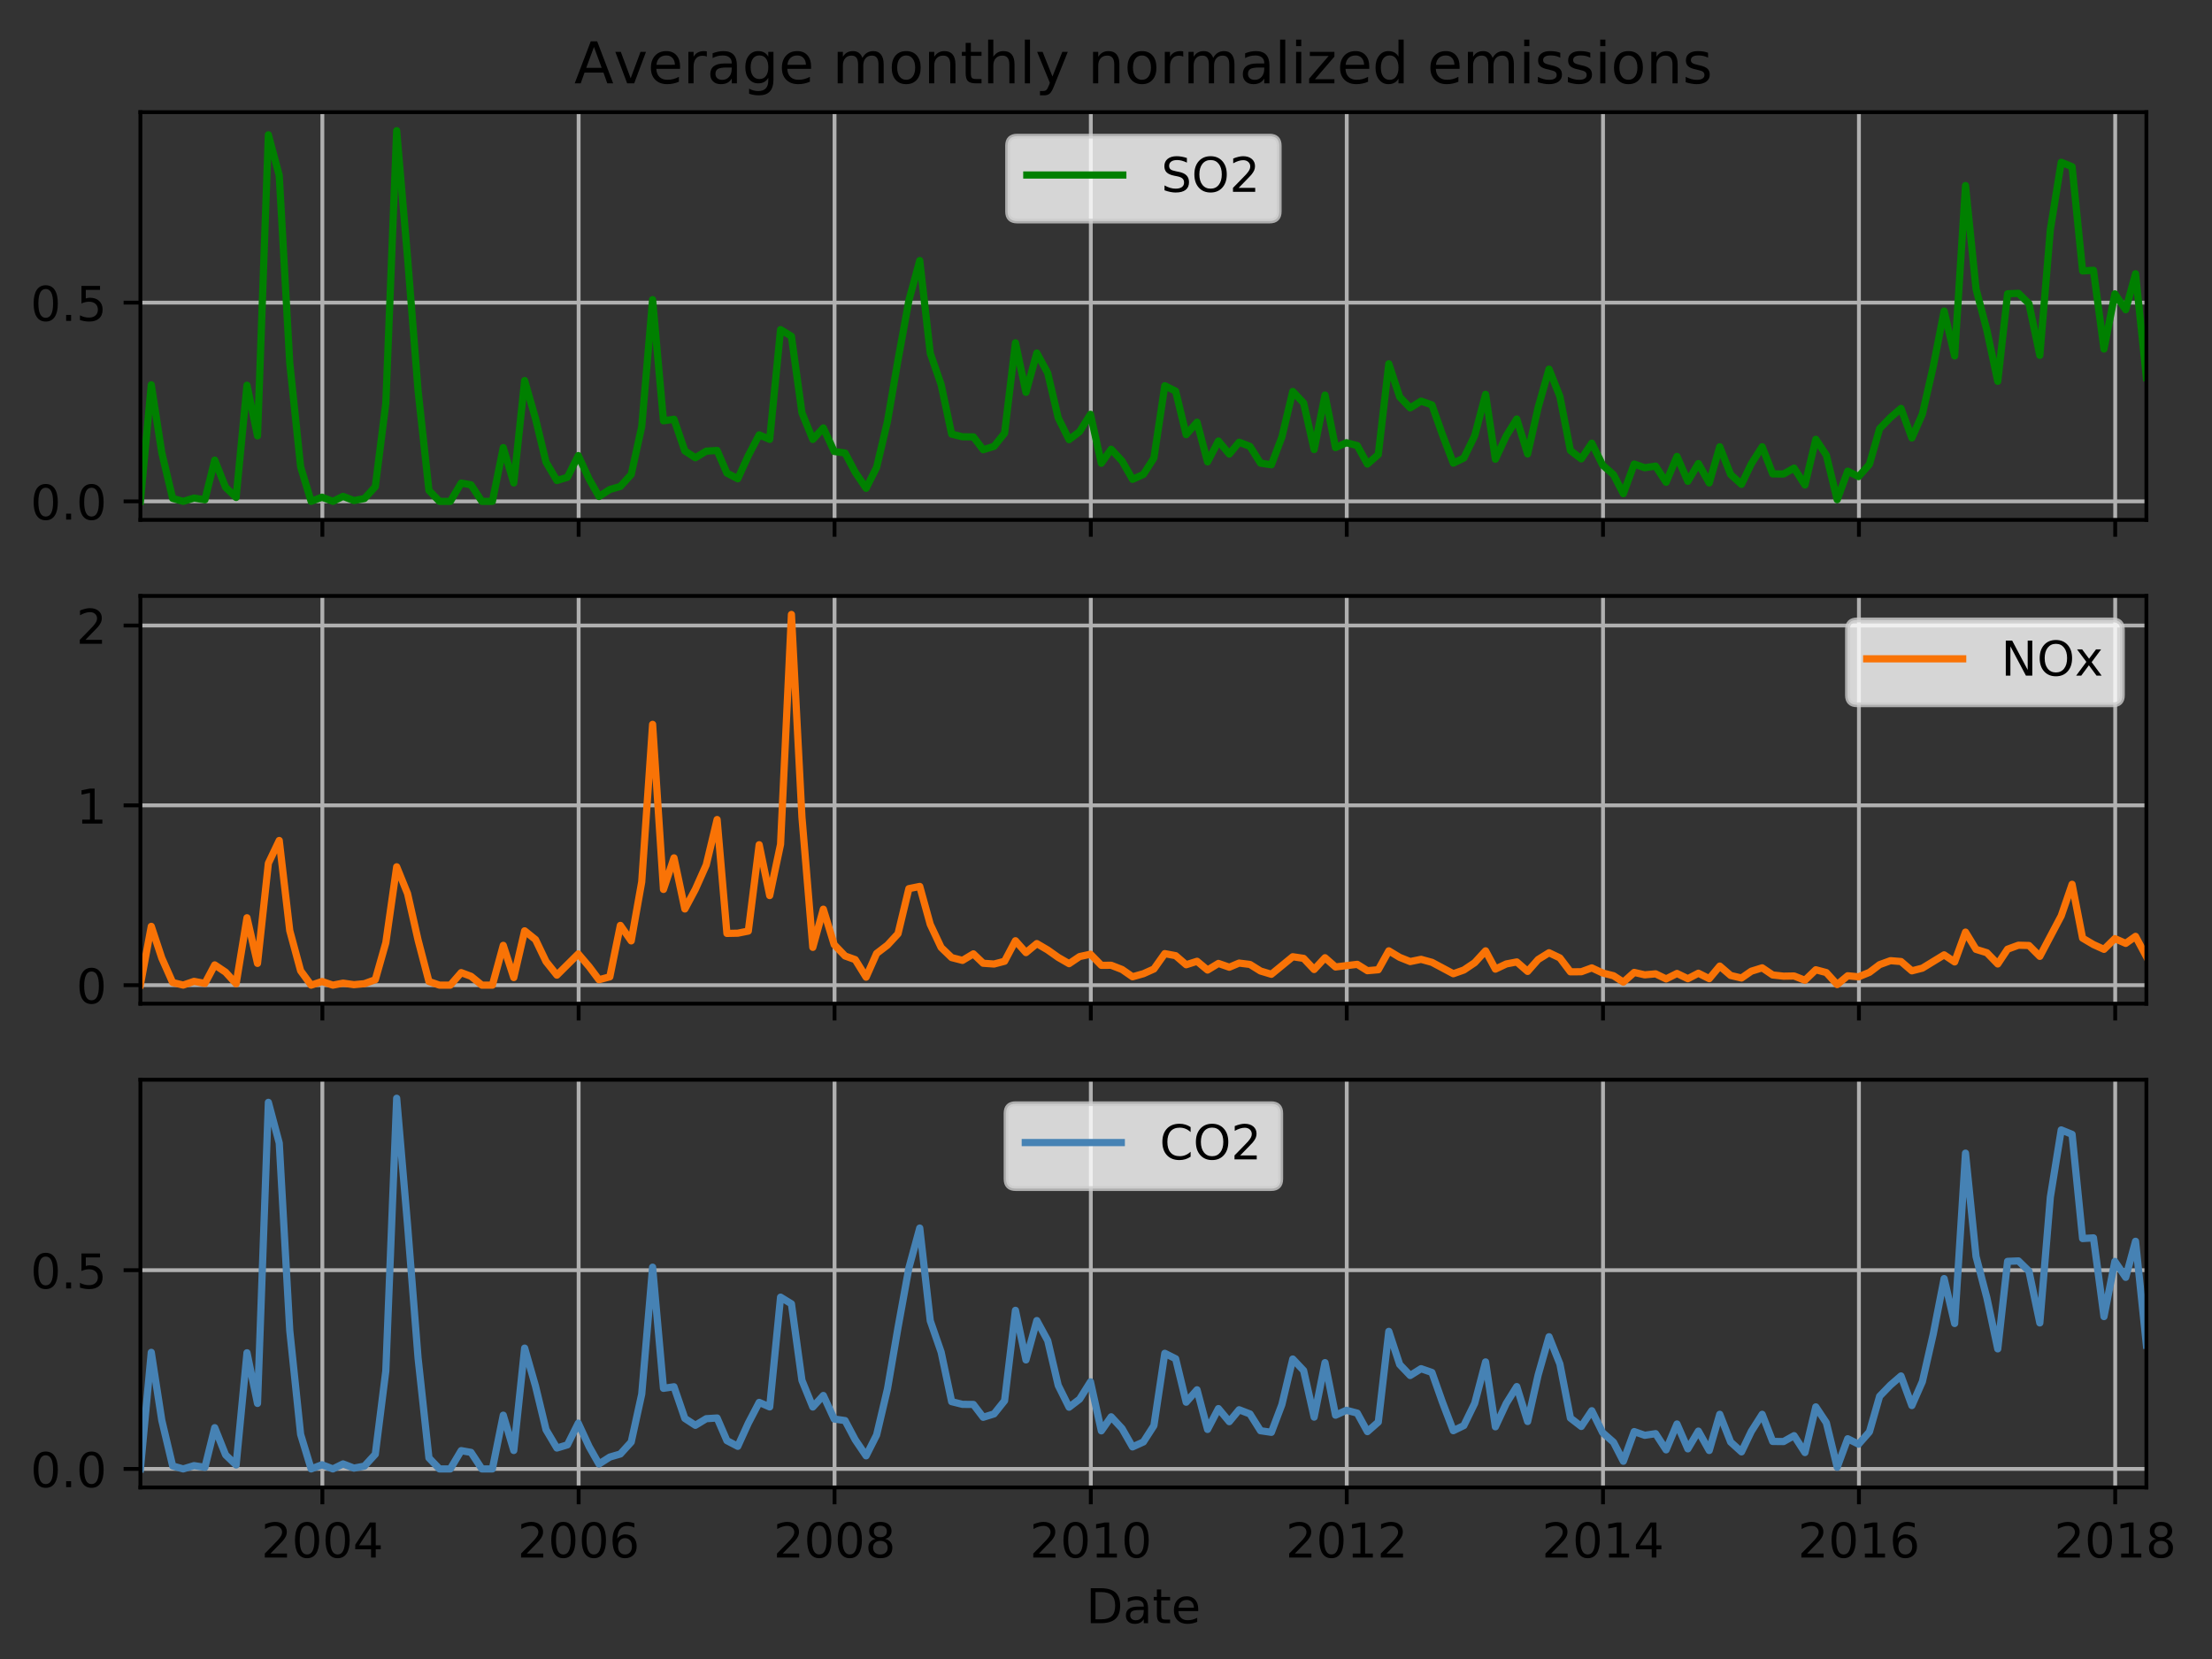<?xml version="1.0" encoding="utf-8" standalone="no"?>
<!DOCTYPE svg PUBLIC "-//W3C//DTD SVG 1.1//EN"
  "http://www.w3.org/Graphics/SVG/1.1/DTD/svg11.dtd">
<!-- Created with matplotlib (http://matplotlib.org/) -->
<svg height="345.6pt" version="1.1" viewBox="0 0 460.8 345.6" width="460.8pt" xmlns="http://www.w3.org/2000/svg" xmlns:xlink="http://www.w3.org/1999/xlink">
 <rect x="0" y="0" width="460.8" height="345.6" fill="#333333" stroke="none"/>
 <defs>
  <style type="text/css">
*{stroke-linecap:butt;stroke-linejoin:round;}
  </style>
 </defs>
 <g id="figure_1">
  <g id="patch_1">
   <path d="M 0 345.6 
L 460.8 345.6 
L 460.8 0 
L 0 0 
z
" style="fill:none;"/>
  </g>
  <g id="axes_1">
   <g id="patch_2">
    <path d="M 29.25 108.305 
L 447.135 108.305 
L 447.135 23.365 
L 29.25 23.365 
z
" style="fill:none;"/>
   </g>
   <g id="matplotlib.axis_1">
    <g id="xtick_1">
     <g id="line2d_1">
      <path clip-path="url(#p5b5da00fa1)" d="M 67.153 108.305 
L 67.153 23.365 
" style="fill:none;stroke:#b0b0b0;stroke-linecap:square;stroke-width:0.8;"/>
     </g>
     <g id="line2d_2">
      <defs>
       <path d="M 0 0 
L 0 3.5 
" id="m2554db8f8a" style="stroke:#000000;stroke-width:0.8;"/>
      </defs>
      <g>
       <use style="stroke:#000000;stroke-width:0.8;" x="67.153" xlink:href="#m2554db8f8a" y="108.305"/>
      </g>
     </g>
    </g>
    <g id="xtick_2">
     <g id="line2d_3">
      <path clip-path="url(#p5b5da00fa1)" d="M 120.539 108.305 
L 120.539 23.365 
" style="fill:none;stroke:#b0b0b0;stroke-linecap:square;stroke-width:0.8;"/>
     </g>
     <g id="line2d_4">
      <g>
       <use style="stroke:#000000;stroke-width:0.8;" x="120.539" xlink:href="#m2554db8f8a" y="108.305"/>
      </g>
     </g>
    </g>
    <g id="xtick_3">
     <g id="line2d_5">
      <path clip-path="url(#p5b5da00fa1)" d="M 173.852 108.305 
L 173.852 23.365 
" style="fill:none;stroke:#b0b0b0;stroke-linecap:square;stroke-width:0.8;"/>
     </g>
     <g id="line2d_6">
      <g>
       <use style="stroke:#000000;stroke-width:0.8;" x="173.852" xlink:href="#m2554db8f8a" y="108.305"/>
      </g>
     </g>
    </g>
    <g id="xtick_4">
     <g id="line2d_7">
      <path clip-path="url(#p5b5da00fa1)" d="M 227.238 108.305 
L 227.238 23.365 
" style="fill:none;stroke:#b0b0b0;stroke-linecap:square;stroke-width:0.8;"/>
     </g>
     <g id="line2d_8">
      <g>
       <use style="stroke:#000000;stroke-width:0.8;" x="227.238" xlink:href="#m2554db8f8a" y="108.305"/>
      </g>
     </g>
    </g>
    <g id="xtick_5">
     <g id="line2d_9">
      <path clip-path="url(#p5b5da00fa1)" d="M 280.551 108.305 
L 280.551 23.365 
" style="fill:none;stroke:#b0b0b0;stroke-linecap:square;stroke-width:0.8;"/>
     </g>
     <g id="line2d_10">
      <g>
       <use style="stroke:#000000;stroke-width:0.8;" x="280.551" xlink:href="#m2554db8f8a" y="108.305"/>
      </g>
     </g>
    </g>
    <g id="xtick_6">
     <g id="line2d_11">
      <path clip-path="url(#p5b5da00fa1)" d="M 333.936 108.305 
L 333.936 23.365 
" style="fill:none;stroke:#b0b0b0;stroke-linecap:square;stroke-width:0.8;"/>
     </g>
     <g id="line2d_12">
      <g>
       <use style="stroke:#000000;stroke-width:0.8;" x="333.936" xlink:href="#m2554db8f8a" y="108.305"/>
      </g>
     </g>
    </g>
    <g id="xtick_7">
     <g id="line2d_13">
      <path clip-path="url(#p5b5da00fa1)" d="M 387.249 108.305 
L 387.249 23.365 
" style="fill:none;stroke:#b0b0b0;stroke-linecap:square;stroke-width:0.8;"/>
     </g>
     <g id="line2d_14">
      <g>
       <use style="stroke:#000000;stroke-width:0.8;" x="387.249" xlink:href="#m2554db8f8a" y="108.305"/>
      </g>
     </g>
    </g>
    <g id="xtick_8">
     <g id="line2d_15">
      <path clip-path="url(#p5b5da00fa1)" d="M 440.635 108.305 
L 440.635 23.365 
" style="fill:none;stroke:#b0b0b0;stroke-linecap:square;stroke-width:0.8;"/>
     </g>
     <g id="line2d_16">
      <g>
       <use style="stroke:#000000;stroke-width:0.8;" x="440.635" xlink:href="#m2554db8f8a" y="108.305"/>
      </g>
     </g>
    </g>
   </g>
   <g id="matplotlib.axis_2">
    <g id="ytick_1">
     <g id="line2d_17">
      <path clip-path="url(#p5b5da00fa1)" d="M 29.25 104.444 
L 447.135 104.444 
" style="fill:none;stroke:#b0b0b0;stroke-linecap:square;stroke-width:0.8;"/>
     </g>
     <g id="line2d_18">
      <defs>
       <path d="M 0 0 
L -3.5 0 
" id="m2755ef7763" style="stroke:#000000;stroke-width:0.8;"/>
      </defs>
      <g>
       <use style="stroke:#000000;stroke-width:0.8;" x="29.25" xlink:href="#m2755ef7763" y="104.444"/>
      </g>
     </g>
     <g id="text_1">
      <!-- 0.0 -->
      <defs>
       <path d="M 31.781 66.406 
Q 24.172 66.406 20.328 58.906 
Q 16.5 51.422 16.5 36.375 
Q 16.5 21.391 20.328 13.891 
Q 24.172 6.391 31.781 6.391 
Q 39.453 6.391 43.281 13.891 
Q 47.125 21.391 47.125 36.375 
Q 47.125 51.422 43.281 58.906 
Q 39.453 66.406 31.781 66.406 
z
M 31.781 74.219 
Q 44.047 74.219 50.516 64.516 
Q 56.984 54.828 56.984 36.375 
Q 56.984 17.969 50.516 8.266 
Q 44.047 -1.422 31.781 -1.422 
Q 19.531 -1.422 13.062 8.266 
Q 6.594 17.969 6.594 36.375 
Q 6.594 54.828 13.062 64.516 
Q 19.531 74.219 31.781 74.219 
z
" id="DejaVuSans-30"/>
       <path d="M 10.688 12.406 
L 21 12.406 
L 21 0 
L 10.688 0 
z
" id="DejaVuSans-2e"/>
      </defs>
      <g transform="translate(6.347 108.243)scale(0.1 -0.1)">
       <use xlink:href="#DejaVuSans-30"/>
       <use x="63.623" xlink:href="#DejaVuSans-2e"/>
       <use x="95.41" xlink:href="#DejaVuSans-30"/>
      </g>
     </g>
    </g>
    <g id="ytick_2">
     <g id="line2d_19">
      <path clip-path="url(#p5b5da00fa1)" d="M 29.25 63.045 
L 447.135 63.045 
" style="fill:none;stroke:#b0b0b0;stroke-linecap:square;stroke-width:0.8;"/>
     </g>
     <g id="line2d_20">
      <g>
       <use style="stroke:#000000;stroke-width:0.8;" x="29.25" xlink:href="#m2755ef7763" y="63.045"/>
      </g>
     </g>
     <g id="text_2">
      <!-- 0.5 -->
      <defs>
       <path d="M 10.797 72.906 
L 49.516 72.906 
L 49.516 64.594 
L 19.828 64.594 
L 19.828 46.734 
Q 21.969 47.469 24.109 47.828 
Q 26.266 48.188 28.422 48.188 
Q 40.625 48.188 47.75 41.5 
Q 54.891 34.812 54.891 23.391 
Q 54.891 11.625 47.562 5.094 
Q 40.234 -1.422 26.906 -1.422 
Q 22.312 -1.422 17.547 -0.641 
Q 12.797 0.141 7.719 1.703 
L 7.719 11.625 
Q 12.109 9.234 16.797 8.062 
Q 21.484 6.891 26.703 6.891 
Q 35.156 6.891 40.078 11.328 
Q 45.016 15.766 45.016 23.391 
Q 45.016 31 40.078 35.438 
Q 35.156 39.891 26.703 39.891 
Q 22.75 39.891 18.812 39.016 
Q 14.891 38.141 10.797 36.281 
z
" id="DejaVuSans-35"/>
      </defs>
      <g transform="translate(6.347 66.845)scale(0.1 -0.1)">
       <use xlink:href="#DejaVuSans-30"/>
       <use x="63.623" xlink:href="#DejaVuSans-2e"/>
       <use x="95.41" xlink:href="#DejaVuSans-35"/>
      </g>
     </g>
    </g>
   </g>
   <g id="line2d_21">
    <path clip-path="url(#p5b5da00fa1)" d="M 29.25 104.435 
L 31.514 80.161 
L 33.705 94.324 
L 35.969 103.829 
L 38.16 104.443 
L 40.424 103.759 
L 42.688 104.11 
L 44.733 95.85 
L 46.997 101.521 
L 49.188 103.624 
L 51.452 80.25 
L 53.643 90.799 
L 55.907 28.082 
L 58.171 36.559 
L 60.362 75.62 
L 62.626 97.246 
L 64.816 104.444 
L 67.08 103.576 
L 69.344 104.444 
L 71.462 103.402 
L 73.726 104.278 
L 75.917 103.86 
L 78.181 101.389 
L 80.372 84.031 
L 82.636 27.226 
L 84.9 53.642 
L 87.091 81.344 
L 89.355 102.154 
L 91.546 104.444 
L 93.81 104.444 
L 96.074 100.636 
L 98.119 100.998 
L 100.383 104.444 
L 102.574 104.444 
L 104.838 93.246 
L 107.028 100.607 
L 109.292 79.278 
L 111.556 87.193 
L 113.747 96.271 
L 116.011 100.092 
L 118.202 99.434 
L 120.466 94.912 
L 122.73 99.809 
L 124.775 103.419 
L 127.039 101.972 
L 129.23 101.335 
L 131.494 98.841 
L 133.685 88.857 
L 135.949 62.422 
L 138.213 87.659 
L 140.404 87.335 
L 142.668 93.928 
L 144.859 95.358 
L 147.123 93.984 
L 149.387 93.84 
L 151.431 98.552 
L 153.695 99.737 
L 155.886 94.919 
L 158.15 90.588 
L 160.341 91.534 
L 162.605 68.661 
L 164.869 70.055 
L 167.06 85.991 
L 169.324 91.548 
L 171.515 89.144 
L 173.779 94.046 
L 176.043 94.371 
L 178.161 98.372 
L 180.425 101.718 
L 182.616 97.366 
L 184.88 87.769 
L 187.071 74.996 
L 189.335 62.593 
L 191.599 54.276 
L 193.79 73.587 
L 196.054 80.106 
L 198.244 90.428 
L 200.508 90.992 
L 202.772 91.008 
L 204.817 93.684 
L 207.081 92.984 
L 209.272 90.239 
L 211.536 71.41 
L 213.727 81.732 
L 215.991 73.537 
L 218.255 77.702 
L 220.446 87.045 
L 222.71 91.59 
L 224.901 89.911 
L 227.165 86.303 
L 229.429 96.509 
L 231.474 93.584 
L 233.738 96.023 
L 235.929 99.862 
L 238.192 98.824 
L 240.383 95.416 
L 242.647 80.354 
L 244.911 81.489 
L 247.102 90.547 
L 249.366 87.956 
L 251.557 96.22 
L 253.821 91.872 
L 256.085 94.601 
L 258.13 92.117 
L 260.394 92.992 
L 262.585 96.485 
L 264.849 96.82 
L 267.04 91.037 
L 269.304 81.548 
L 271.568 83.947 
L 273.759 93.65 
L 276.023 82.301 
L 278.214 93.247 
L 280.478 92.228 
L 282.742 92.818 
L 284.859 96.67 
L 287.123 94.68 
L 289.314 75.787 
L 291.578 82.683 
L 293.769 84.978 
L 296.033 83.561 
L 298.297 84.348 
L 300.488 90.55 
L 302.752 96.48 
L 304.943 95.416 
L 307.207 90.77 
L 309.471 82.155 
L 311.516 95.668 
L 313.78 90.801 
L 315.971 87.289 
L 318.235 94.567 
L 320.426 84.868 
L 322.69 76.897 
L 324.954 82.589 
L 327.144 93.848 
L 329.408 95.594 
L 331.599 92.318 
L 333.863 96.895 
L 336.127 98.884 
L 338.172 102.847 
L 340.436 96.668 
L 342.627 97.44 
L 344.891 97.099 
L 347.082 100.468 
L 349.346 95.079 
L 351.61 100.267 
L 353.801 96.566 
L 356.065 100.606 
L 358.256 93.064 
L 360.52 98.838 
L 362.784 100.896 
L 364.829 96.626 
L 367.093 93.07 
L 369.283 98.718 
L 371.547 98.741 
L 373.738 97.513 
L 376.002 101.031 
L 378.266 91.518 
L 380.457 94.811 
L 382.721 104.093 
L 384.912 98.154 
L 387.176 99.287 
L 389.44 96.718 
L 391.558 89.306 
L 393.822 86.973 
L 396.013 85.077 
L 398.277 91.242 
L 400.468 86.25 
L 402.732 76.345 
L 404.996 64.791 
L 407.187 74.145 
L 409.451 38.651 
L 411.642 60.166 
L 413.906 68.816 
L 416.17 79.435 
L 418.214 61.2 
L 420.478 61.104 
L 422.669 63.247 
L 424.933 74.026 
L 427.124 47.827 
L 429.388 33.809 
L 431.652 34.729 
L 433.843 56.442 
L 436.107 56.303 
L 438.298 72.712 
L 440.562 61.215 
L 442.826 64.523 
L 444.871 57.019 
L 447.135 78.653 
L 447.135 78.653 
" style="fill:none;stroke:#008000;stroke-linecap:square;stroke-width:1.5;"/>
   </g>
   <g id="patch_3">
    <path d="M 29.25 108.305 
L 29.25 23.365 
" style="fill:none;stroke:#000000;stroke-linecap:square;stroke-linejoin:miter;stroke-width:0.8;"/>
   </g>
   <g id="patch_4">
    <path d="M 447.135 108.305 
L 447.135 23.365 
" style="fill:none;stroke:#000000;stroke-linecap:square;stroke-linejoin:miter;stroke-width:0.8;"/>
   </g>
   <g id="patch_5">
    <path d="M 29.25 108.305 
L 447.135 108.305 
" style="fill:none;stroke:#000000;stroke-linecap:square;stroke-linejoin:miter;stroke-width:0.8;"/>
   </g>
   <g id="patch_6">
    <path d="M 29.25 23.365 
L 447.135 23.365 
" style="fill:none;stroke:#000000;stroke-linecap:square;stroke-linejoin:miter;stroke-width:0.8;"/>
   </g>
   <g id="text_3">
    <!-- Average monthly normalized emissions -->
    <defs>
     <path d="M 34.188 63.188 
L 20.797 26.906 
L 47.609 26.906 
z
M 28.609 72.906 
L 39.797 72.906 
L 67.578 0 
L 57.328 0 
L 50.688 18.703 
L 17.828 18.703 
L 11.188 0 
L 0.781 0 
z
" id="DejaVuSans-41"/>
     <path d="M 2.984 54.688 
L 12.5 54.688 
L 29.594 8.797 
L 46.688 54.688 
L 56.203 54.688 
L 35.688 0 
L 23.484 0 
z
" id="DejaVuSans-76"/>
     <path d="M 56.203 29.594 
L 56.203 25.203 
L 14.891 25.203 
Q 15.484 15.922 20.484 11.062 
Q 25.484 6.203 34.422 6.203 
Q 39.594 6.203 44.453 7.469 
Q 49.312 8.734 54.109 11.281 
L 54.109 2.781 
Q 49.266 0.734 44.188 -0.344 
Q 39.109 -1.422 33.891 -1.422 
Q 20.797 -1.422 13.156 6.188 
Q 5.516 13.812 5.516 26.812 
Q 5.516 40.234 12.766 48.109 
Q 20.016 56 32.328 56 
Q 43.359 56 49.781 48.891 
Q 56.203 41.797 56.203 29.594 
z
M 47.219 32.234 
Q 47.125 39.594 43.094 43.984 
Q 39.062 48.391 32.422 48.391 
Q 24.906 48.391 20.391 44.141 
Q 15.875 39.891 15.188 32.172 
z
" id="DejaVuSans-65"/>
     <path d="M 41.109 46.297 
Q 39.594 47.172 37.812 47.578 
Q 36.031 48 33.891 48 
Q 26.266 48 22.188 43.047 
Q 18.109 38.094 18.109 28.812 
L 18.109 0 
L 9.078 0 
L 9.078 54.688 
L 18.109 54.688 
L 18.109 46.188 
Q 20.953 51.172 25.484 53.578 
Q 30.031 56 36.531 56 
Q 37.453 56 38.578 55.875 
Q 39.703 55.766 41.062 55.516 
z
" id="DejaVuSans-72"/>
     <path d="M 34.281 27.484 
Q 23.391 27.484 19.188 25 
Q 14.984 22.516 14.984 16.5 
Q 14.984 11.719 18.141 8.906 
Q 21.297 6.109 26.703 6.109 
Q 34.188 6.109 38.703 11.406 
Q 43.219 16.703 43.219 25.484 
L 43.219 27.484 
z
M 52.203 31.203 
L 52.203 0 
L 43.219 0 
L 43.219 8.297 
Q 40.141 3.328 35.547 0.953 
Q 30.953 -1.422 24.312 -1.422 
Q 15.922 -1.422 10.953 3.297 
Q 6 8.016 6 15.922 
Q 6 25.141 12.172 29.828 
Q 18.359 34.516 30.609 34.516 
L 43.219 34.516 
L 43.219 35.406 
Q 43.219 41.609 39.141 45 
Q 35.062 48.391 27.688 48.391 
Q 23 48.391 18.547 47.266 
Q 14.109 46.141 10.016 43.891 
L 10.016 52.203 
Q 14.938 54.109 19.578 55.047 
Q 24.219 56 28.609 56 
Q 40.484 56 46.344 49.844 
Q 52.203 43.703 52.203 31.203 
z
" id="DejaVuSans-61"/>
     <path d="M 45.406 27.984 
Q 45.406 37.75 41.375 43.109 
Q 37.359 48.484 30.078 48.484 
Q 22.859 48.484 18.828 43.109 
Q 14.797 37.75 14.797 27.984 
Q 14.797 18.266 18.828 12.891 
Q 22.859 7.516 30.078 7.516 
Q 37.359 7.516 41.375 12.891 
Q 45.406 18.266 45.406 27.984 
z
M 54.391 6.781 
Q 54.391 -7.172 48.188 -13.984 
Q 42 -20.797 29.203 -20.797 
Q 24.469 -20.797 20.266 -20.094 
Q 16.062 -19.391 12.109 -17.922 
L 12.109 -9.188 
Q 16.062 -11.328 19.922 -12.344 
Q 23.781 -13.375 27.781 -13.375 
Q 36.625 -13.375 41.016 -8.766 
Q 45.406 -4.156 45.406 5.172 
L 45.406 9.625 
Q 42.625 4.781 38.281 2.391 
Q 33.938 0 27.875 0 
Q 17.828 0 11.672 7.656 
Q 5.516 15.328 5.516 27.984 
Q 5.516 40.672 11.672 48.328 
Q 17.828 56 27.875 56 
Q 33.938 56 38.281 53.609 
Q 42.625 51.219 45.406 46.391 
L 45.406 54.688 
L 54.391 54.688 
z
" id="DejaVuSans-67"/>
     <path id="DejaVuSans-20"/>
     <path d="M 52 44.188 
Q 55.375 50.25 60.062 53.125 
Q 64.75 56 71.094 56 
Q 79.641 56 84.281 50.016 
Q 88.922 44.047 88.922 33.016 
L 88.922 0 
L 79.891 0 
L 79.891 32.719 
Q 79.891 40.578 77.094 44.375 
Q 74.312 48.188 68.609 48.188 
Q 61.625 48.188 57.562 43.547 
Q 53.516 38.922 53.516 30.906 
L 53.516 0 
L 44.484 0 
L 44.484 32.719 
Q 44.484 40.625 41.703 44.406 
Q 38.922 48.188 33.109 48.188 
Q 26.219 48.188 22.156 43.531 
Q 18.109 38.875 18.109 30.906 
L 18.109 0 
L 9.078 0 
L 9.078 54.688 
L 18.109 54.688 
L 18.109 46.188 
Q 21.188 51.219 25.484 53.609 
Q 29.781 56 35.688 56 
Q 41.656 56 45.828 52.969 
Q 50 49.953 52 44.188 
z
" id="DejaVuSans-6d"/>
     <path d="M 30.609 48.391 
Q 23.391 48.391 19.188 42.75 
Q 14.984 37.109 14.984 27.297 
Q 14.984 17.484 19.156 11.844 
Q 23.344 6.203 30.609 6.203 
Q 37.797 6.203 41.984 11.859 
Q 46.188 17.531 46.188 27.297 
Q 46.188 37.016 41.984 42.703 
Q 37.797 48.391 30.609 48.391 
z
M 30.609 56 
Q 42.328 56 49.016 48.375 
Q 55.719 40.766 55.719 27.297 
Q 55.719 13.875 49.016 6.219 
Q 42.328 -1.422 30.609 -1.422 
Q 18.844 -1.422 12.172 6.219 
Q 5.516 13.875 5.516 27.297 
Q 5.516 40.766 12.172 48.375 
Q 18.844 56 30.609 56 
z
" id="DejaVuSans-6f"/>
     <path d="M 54.891 33.016 
L 54.891 0 
L 45.906 0 
L 45.906 32.719 
Q 45.906 40.484 42.875 44.328 
Q 39.844 48.188 33.797 48.188 
Q 26.516 48.188 22.312 43.547 
Q 18.109 38.922 18.109 30.906 
L 18.109 0 
L 9.078 0 
L 9.078 54.688 
L 18.109 54.688 
L 18.109 46.188 
Q 21.344 51.125 25.703 53.562 
Q 30.078 56 35.797 56 
Q 45.219 56 50.047 50.172 
Q 54.891 44.344 54.891 33.016 
z
" id="DejaVuSans-6e"/>
     <path d="M 18.312 70.219 
L 18.312 54.688 
L 36.812 54.688 
L 36.812 47.703 
L 18.312 47.703 
L 18.312 18.016 
Q 18.312 11.328 20.141 9.422 
Q 21.969 7.516 27.594 7.516 
L 36.812 7.516 
L 36.812 0 
L 27.594 0 
Q 17.188 0 13.234 3.875 
Q 9.281 7.766 9.281 18.016 
L 9.281 47.703 
L 2.688 47.703 
L 2.688 54.688 
L 9.281 54.688 
L 9.281 70.219 
z
" id="DejaVuSans-74"/>
     <path d="M 54.891 33.016 
L 54.891 0 
L 45.906 0 
L 45.906 32.719 
Q 45.906 40.484 42.875 44.328 
Q 39.844 48.188 33.797 48.188 
Q 26.516 48.188 22.312 43.547 
Q 18.109 38.922 18.109 30.906 
L 18.109 0 
L 9.078 0 
L 9.078 75.984 
L 18.109 75.984 
L 18.109 46.188 
Q 21.344 51.125 25.703 53.562 
Q 30.078 56 35.797 56 
Q 45.219 56 50.047 50.172 
Q 54.891 44.344 54.891 33.016 
z
" id="DejaVuSans-68"/>
     <path d="M 9.422 75.984 
L 18.406 75.984 
L 18.406 0 
L 9.422 0 
z
" id="DejaVuSans-6c"/>
     <path d="M 32.172 -5.078 
Q 28.375 -14.844 24.75 -17.812 
Q 21.141 -20.797 15.094 -20.797 
L 7.906 -20.797 
L 7.906 -13.281 
L 13.188 -13.281 
Q 16.891 -13.281 18.938 -11.516 
Q 21 -9.766 23.484 -3.219 
L 25.094 0.875 
L 2.984 54.688 
L 12.5 54.688 
L 29.594 11.922 
L 46.688 54.688 
L 56.203 54.688 
z
" id="DejaVuSans-79"/>
     <path d="M 9.422 54.688 
L 18.406 54.688 
L 18.406 0 
L 9.422 0 
z
M 9.422 75.984 
L 18.406 75.984 
L 18.406 64.594 
L 9.422 64.594 
z
" id="DejaVuSans-69"/>
     <path d="M 5.516 54.688 
L 48.188 54.688 
L 48.188 46.484 
L 14.406 7.172 
L 48.188 7.172 
L 48.188 0 
L 4.297 0 
L 4.297 8.203 
L 38.094 47.516 
L 5.516 47.516 
z
" id="DejaVuSans-7a"/>
     <path d="M 45.406 46.391 
L 45.406 75.984 
L 54.391 75.984 
L 54.391 0 
L 45.406 0 
L 45.406 8.203 
Q 42.578 3.328 38.25 0.953 
Q 33.938 -1.422 27.875 -1.422 
Q 17.969 -1.422 11.734 6.484 
Q 5.516 14.406 5.516 27.297 
Q 5.516 40.188 11.734 48.094 
Q 17.969 56 27.875 56 
Q 33.938 56 38.25 53.625 
Q 42.578 51.266 45.406 46.391 
z
M 14.797 27.297 
Q 14.797 17.391 18.875 11.75 
Q 22.953 6.109 30.078 6.109 
Q 37.203 6.109 41.297 11.75 
Q 45.406 17.391 45.406 27.297 
Q 45.406 37.203 41.297 42.844 
Q 37.203 48.484 30.078 48.484 
Q 22.953 48.484 18.875 42.844 
Q 14.797 37.203 14.797 27.297 
z
" id="DejaVuSans-64"/>
     <path d="M 44.281 53.078 
L 44.281 44.578 
Q 40.484 46.531 36.375 47.5 
Q 32.281 48.484 27.875 48.484 
Q 21.188 48.484 17.844 46.438 
Q 14.5 44.391 14.5 40.281 
Q 14.5 37.156 16.891 35.375 
Q 19.281 33.594 26.516 31.984 
L 29.594 31.297 
Q 39.156 29.25 43.188 25.516 
Q 47.219 21.781 47.219 15.094 
Q 47.219 7.469 41.188 3.016 
Q 35.156 -1.422 24.609 -1.422 
Q 20.219 -1.422 15.453 -0.562 
Q 10.688 0.297 5.422 2 
L 5.422 11.281 
Q 10.406 8.688 15.234 7.391 
Q 20.062 6.109 24.812 6.109 
Q 31.156 6.109 34.562 8.281 
Q 37.984 10.453 37.984 14.406 
Q 37.984 18.062 35.516 20.016 
Q 33.062 21.969 24.703 23.781 
L 21.578 24.516 
Q 13.234 26.266 9.516 29.906 
Q 5.812 33.547 5.812 39.891 
Q 5.812 47.609 11.281 51.797 
Q 16.75 56 26.812 56 
Q 31.781 56 36.172 55.266 
Q 40.578 54.547 44.281 53.078 
z
" id="DejaVuSans-73"/>
    </defs>
    <g transform="translate(119.629 17.365)scale(0.12 -0.12)">
     <use xlink:href="#DejaVuSans-41"/>
     <use x="68.33" xlink:href="#DejaVuSans-76"/>
     <use x="127.51" xlink:href="#DejaVuSans-65"/>
     <use x="189.033" xlink:href="#DejaVuSans-72"/>
     <use x="230.146" xlink:href="#DejaVuSans-61"/>
     <use x="291.426" xlink:href="#DejaVuSans-67"/>
     <use x="354.902" xlink:href="#DejaVuSans-65"/>
     <use x="416.426" xlink:href="#DejaVuSans-20"/>
     <use x="448.213" xlink:href="#DejaVuSans-6d"/>
     <use x="545.625" xlink:href="#DejaVuSans-6f"/>
     <use x="606.807" xlink:href="#DejaVuSans-6e"/>
     <use x="670.186" xlink:href="#DejaVuSans-74"/>
     <use x="709.395" xlink:href="#DejaVuSans-68"/>
     <use x="772.773" xlink:href="#DejaVuSans-6c"/>
     <use x="800.557" xlink:href="#DejaVuSans-79"/>
     <use x="859.736" xlink:href="#DejaVuSans-20"/>
     <use x="891.523" xlink:href="#DejaVuSans-6e"/>
     <use x="954.902" xlink:href="#DejaVuSans-6f"/>
     <use x="1016.084" xlink:href="#DejaVuSans-72"/>
     <use x="1057.182" xlink:href="#DejaVuSans-6d"/>
     <use x="1154.594" xlink:href="#DejaVuSans-61"/>
     <use x="1215.873" xlink:href="#DejaVuSans-6c"/>
     <use x="1243.656" xlink:href="#DejaVuSans-69"/>
     <use x="1271.439" xlink:href="#DejaVuSans-7a"/>
     <use x="1323.93" xlink:href="#DejaVuSans-65"/>
     <use x="1385.453" xlink:href="#DejaVuSans-64"/>
     <use x="1448.93" xlink:href="#DejaVuSans-20"/>
     <use x="1480.717" xlink:href="#DejaVuSans-65"/>
     <use x="1542.24" xlink:href="#DejaVuSans-6d"/>
     <use x="1639.652" xlink:href="#DejaVuSans-69"/>
     <use x="1667.436" xlink:href="#DejaVuSans-73"/>
     <use x="1719.535" xlink:href="#DejaVuSans-73"/>
     <use x="1771.635" xlink:href="#DejaVuSans-69"/>
     <use x="1799.418" xlink:href="#DejaVuSans-6f"/>
     <use x="1860.6" xlink:href="#DejaVuSans-6e"/>
     <use x="1923.979" xlink:href="#DejaVuSans-73"/>
    </g>
   </g>
   <g id="legend_1">
    <g id="patch_7">
     <path d="M 211.901 46.043 
L 264.484 46.043 
Q 266.484 46.043 266.484 44.043 
L 266.484 30.365 
Q 266.484 28.365 264.484 28.365 
L 211.901 28.365 
Q 209.901 28.365 209.901 30.365 
L 209.901 44.043 
Q 209.901 46.043 211.901 46.043 
z
" style="fill:#ffffff;opacity:0.8;stroke:#cccccc;stroke-linejoin:miter;"/>
    </g>
    <g id="line2d_22">
     <path d="M 213.901 36.463 
L 233.901 36.463 
" style="fill:none;stroke:#008000;stroke-linecap:square;stroke-width:1.5;"/>
    </g>
    <g id="line2d_23"/>
    <g id="text_4">
     <!-- SO2 -->
     <defs>
      <path d="M 53.516 70.516 
L 53.516 60.891 
Q 47.906 63.578 42.922 64.891 
Q 37.938 66.219 33.297 66.219 
Q 25.25 66.219 20.875 63.094 
Q 16.5 59.969 16.5 54.203 
Q 16.5 49.359 19.406 46.891 
Q 22.312 44.438 30.422 42.922 
L 36.375 41.703 
Q 47.406 39.594 52.656 34.297 
Q 57.906 29 57.906 20.125 
Q 57.906 9.516 50.797 4.047 
Q 43.703 -1.422 29.984 -1.422 
Q 24.812 -1.422 18.969 -0.25 
Q 13.141 0.922 6.891 3.219 
L 6.891 13.375 
Q 12.891 10.016 18.656 8.297 
Q 24.422 6.594 29.984 6.594 
Q 38.422 6.594 43.016 9.906 
Q 47.609 13.234 47.609 19.391 
Q 47.609 24.75 44.312 27.781 
Q 41.016 30.812 33.5 32.328 
L 27.484 33.5 
Q 16.453 35.688 11.516 40.375 
Q 6.594 45.062 6.594 53.422 
Q 6.594 63.094 13.406 68.656 
Q 20.219 74.219 32.172 74.219 
Q 37.312 74.219 42.625 73.281 
Q 47.953 72.359 53.516 70.516 
z
" id="DejaVuSans-53"/>
      <path d="M 39.406 66.219 
Q 28.656 66.219 22.328 58.203 
Q 16.016 50.203 16.016 36.375 
Q 16.016 22.609 22.328 14.594 
Q 28.656 6.594 39.406 6.594 
Q 50.141 6.594 56.422 14.594 
Q 62.703 22.609 62.703 36.375 
Q 62.703 50.203 56.422 58.203 
Q 50.141 66.219 39.406 66.219 
z
M 39.406 74.219 
Q 54.734 74.219 63.906 63.938 
Q 73.094 53.656 73.094 36.375 
Q 73.094 19.141 63.906 8.859 
Q 54.734 -1.422 39.406 -1.422 
Q 24.031 -1.422 14.812 8.828 
Q 5.609 19.094 5.609 36.375 
Q 5.609 53.656 14.812 63.938 
Q 24.031 74.219 39.406 74.219 
z
" id="DejaVuSans-4f"/>
      <path d="M 19.188 8.297 
L 53.609 8.297 
L 53.609 0 
L 7.328 0 
L 7.328 8.297 
Q 12.938 14.109 22.625 23.891 
Q 32.328 33.688 34.812 36.531 
Q 39.547 41.844 41.422 45.531 
Q 43.312 49.219 43.312 52.781 
Q 43.312 58.594 39.234 62.25 
Q 35.156 65.922 28.609 65.922 
Q 23.969 65.922 18.812 64.312 
Q 13.672 62.703 7.812 59.422 
L 7.812 69.391 
Q 13.766 71.781 18.938 73 
Q 24.125 74.219 28.422 74.219 
Q 39.75 74.219 46.484 68.547 
Q 53.219 62.891 53.219 53.422 
Q 53.219 48.922 51.531 44.891 
Q 49.859 40.875 45.406 35.406 
Q 44.188 33.984 37.641 27.219 
Q 31.109 20.453 19.188 8.297 
z
" id="DejaVuSans-32"/>
     </defs>
     <g transform="translate(241.901 39.963)scale(0.1 -0.1)">
      <use xlink:href="#DejaVuSans-53"/>
      <use x="63.477" xlink:href="#DejaVuSans-4f"/>
      <use x="142.188" xlink:href="#DejaVuSans-32"/>
     </g>
    </g>
   </g>
  </g>
  <g id="axes_2">
   <g id="patch_8">
    <path d="M 29.25 209.084 
L 447.135 209.084 
L 447.135 124.145 
L 29.25 124.145 
z
" style="fill:none;"/>
   </g>
   <g id="matplotlib.axis_3">
    <g id="xtick_9">
     <g id="line2d_24">
      <path clip-path="url(#pfe185f6d32)" d="M 67.153 209.084 
L 67.153 124.145 
" style="fill:none;stroke:#b0b0b0;stroke-linecap:square;stroke-width:0.8;"/>
     </g>
     <g id="line2d_25">
      <g>
       <use style="stroke:#000000;stroke-width:0.8;" x="67.153" xlink:href="#m2554db8f8a" y="209.084"/>
      </g>
     </g>
    </g>
    <g id="xtick_10">
     <g id="line2d_26">
      <path clip-path="url(#pfe185f6d32)" d="M 120.539 209.084 
L 120.539 124.145 
" style="fill:none;stroke:#b0b0b0;stroke-linecap:square;stroke-width:0.8;"/>
     </g>
     <g id="line2d_27">
      <g>
       <use style="stroke:#000000;stroke-width:0.8;" x="120.539" xlink:href="#m2554db8f8a" y="209.084"/>
      </g>
     </g>
    </g>
    <g id="xtick_11">
     <g id="line2d_28">
      <path clip-path="url(#pfe185f6d32)" d="M 173.852 209.084 
L 173.852 124.145 
" style="fill:none;stroke:#b0b0b0;stroke-linecap:square;stroke-width:0.8;"/>
     </g>
     <g id="line2d_29">
      <g>
       <use style="stroke:#000000;stroke-width:0.8;" x="173.852" xlink:href="#m2554db8f8a" y="209.084"/>
      </g>
     </g>
    </g>
    <g id="xtick_12">
     <g id="line2d_30">
      <path clip-path="url(#pfe185f6d32)" d="M 227.238 209.084 
L 227.238 124.145 
" style="fill:none;stroke:#b0b0b0;stroke-linecap:square;stroke-width:0.8;"/>
     </g>
     <g id="line2d_31">
      <g>
       <use style="stroke:#000000;stroke-width:0.8;" x="227.238" xlink:href="#m2554db8f8a" y="209.084"/>
      </g>
     </g>
    </g>
    <g id="xtick_13">
     <g id="line2d_32">
      <path clip-path="url(#pfe185f6d32)" d="M 280.551 209.084 
L 280.551 124.145 
" style="fill:none;stroke:#b0b0b0;stroke-linecap:square;stroke-width:0.8;"/>
     </g>
     <g id="line2d_33">
      <g>
       <use style="stroke:#000000;stroke-width:0.8;" x="280.551" xlink:href="#m2554db8f8a" y="209.084"/>
      </g>
     </g>
    </g>
    <g id="xtick_14">
     <g id="line2d_34">
      <path clip-path="url(#pfe185f6d32)" d="M 333.936 209.084 
L 333.936 124.145 
" style="fill:none;stroke:#b0b0b0;stroke-linecap:square;stroke-width:0.8;"/>
     </g>
     <g id="line2d_35">
      <g>
       <use style="stroke:#000000;stroke-width:0.8;" x="333.936" xlink:href="#m2554db8f8a" y="209.084"/>
      </g>
     </g>
    </g>
    <g id="xtick_15">
     <g id="line2d_36">
      <path clip-path="url(#pfe185f6d32)" d="M 387.249 209.084 
L 387.249 124.145 
" style="fill:none;stroke:#b0b0b0;stroke-linecap:square;stroke-width:0.8;"/>
     </g>
     <g id="line2d_37">
      <g>
       <use style="stroke:#000000;stroke-width:0.8;" x="387.249" xlink:href="#m2554db8f8a" y="209.084"/>
      </g>
     </g>
    </g>
    <g id="xtick_16">
     <g id="line2d_38">
      <path clip-path="url(#pfe185f6d32)" d="M 440.635 209.084 
L 440.635 124.145 
" style="fill:none;stroke:#b0b0b0;stroke-linecap:square;stroke-width:0.8;"/>
     </g>
     <g id="line2d_39">
      <g>
       <use style="stroke:#000000;stroke-width:0.8;" x="440.635" xlink:href="#m2554db8f8a" y="209.084"/>
      </g>
     </g>
    </g>
   </g>
   <g id="matplotlib.axis_4">
    <g id="ytick_3">
     <g id="line2d_40">
      <path clip-path="url(#pfe185f6d32)" d="M 29.25 205.223 
L 447.135 205.223 
" style="fill:none;stroke:#b0b0b0;stroke-linecap:square;stroke-width:0.8;"/>
     </g>
     <g id="line2d_41">
      <g>
       <use style="stroke:#000000;stroke-width:0.8;" x="29.25" xlink:href="#m2755ef7763" y="205.223"/>
      </g>
     </g>
     <g id="text_5">
      <!-- 0 -->
      <g transform="translate(15.888 209.022)scale(0.1 -0.1)">
       <use xlink:href="#DejaVuSans-30"/>
      </g>
     </g>
    </g>
    <g id="ytick_4">
     <g id="line2d_42">
      <path clip-path="url(#pfe185f6d32)" d="M 29.25 167.768 
L 447.135 167.768 
" style="fill:none;stroke:#b0b0b0;stroke-linecap:square;stroke-width:0.8;"/>
     </g>
     <g id="line2d_43">
      <g>
       <use style="stroke:#000000;stroke-width:0.8;" x="29.25" xlink:href="#m2755ef7763" y="167.768"/>
      </g>
     </g>
     <g id="text_6">
      <!-- 1 -->
      <defs>
       <path d="M 12.406 8.297 
L 28.516 8.297 
L 28.516 63.922 
L 10.984 60.406 
L 10.984 69.391 
L 28.422 72.906 
L 38.281 72.906 
L 38.281 8.297 
L 54.391 8.297 
L 54.391 0 
L 12.406 0 
z
" id="DejaVuSans-31"/>
      </defs>
      <g transform="translate(15.888 171.567)scale(0.1 -0.1)">
       <use xlink:href="#DejaVuSans-31"/>
      </g>
     </g>
    </g>
    <g id="ytick_5">
     <g id="line2d_44">
      <path clip-path="url(#pfe185f6d32)" d="M 29.25 130.313 
L 447.135 130.313 
" style="fill:none;stroke:#b0b0b0;stroke-linecap:square;stroke-width:0.8;"/>
     </g>
     <g id="line2d_45">
      <g>
       <use style="stroke:#000000;stroke-width:0.8;" x="29.25" xlink:href="#m2755ef7763" y="130.313"/>
      </g>
     </g>
     <g id="text_7">
      <!-- 2 -->
      <g transform="translate(15.888 134.112)scale(0.1 -0.1)">
       <use xlink:href="#DejaVuSans-32"/>
      </g>
     </g>
    </g>
   </g>
   <g id="line2d_46">
    <path clip-path="url(#pfe185f6d32)" d="M 29.25 205.128 
L 31.514 192.976 
L 33.705 199.581 
L 35.969 204.676 
L 38.16 205.21 
L 40.424 204.435 
L 42.688 204.865 
L 44.733 201.008 
L 46.997 202.522 
L 49.188 204.934 
L 51.452 191.186 
L 53.643 200.689 
L 55.907 179.835 
L 58.171 175.089 
L 60.362 193.868 
L 62.626 202.23 
L 64.816 205.223 
L 67.08 204.467 
L 69.344 205.223 
L 71.462 204.806 
L 73.726 205.124 
L 75.917 204.918 
L 78.181 204.093 
L 80.372 196.392 
L 82.636 180.572 
L 84.9 186.146 
L 87.091 195.828 
L 89.355 204.459 
L 91.546 205.223 
L 93.81 205.223 
L 96.074 202.617 
L 98.119 203.379 
L 100.383 205.223 
L 102.574 205.223 
L 104.838 196.934 
L 107.028 203.651 
L 109.292 193.909 
L 111.556 195.735 
L 113.747 200.299 
L 116.011 203.139 
L 120.466 198.716 
L 122.73 201.369 
L 124.775 204.098 
L 127.039 203.49 
L 129.23 192.777 
L 131.494 196.004 
L 133.685 183.694 
L 135.949 150.899 
L 138.213 185.285 
L 140.404 178.708 
L 142.668 189.355 
L 144.859 185.252 
L 147.123 180.171 
L 149.387 170.725 
L 151.431 194.448 
L 153.695 194.4 
L 155.886 193.959 
L 158.15 175.972 
L 160.341 186.563 
L 162.605 175.889 
L 164.869 128.005 
L 167.06 170.22 
L 169.324 197.354 
L 171.515 189.4 
L 173.779 196.788 
L 176.043 199.148 
L 178.161 199.91 
L 180.425 203.561 
L 182.616 198.62 
L 184.88 196.886 
L 187.071 194.51 
L 189.335 185.12 
L 191.599 184.659 
L 193.79 192.566 
L 196.054 197.374 
L 198.244 199.483 
L 200.508 200.067 
L 202.772 198.707 
L 204.817 200.665 
L 207.081 200.824 
L 209.272 200.248 
L 211.536 195.973 
L 213.727 198.445 
L 215.991 196.565 
L 218.255 197.895 
L 220.446 199.445 
L 222.71 200.748 
L 224.901 199.272 
L 227.165 198.778 
L 229.429 201.094 
L 231.474 201.083 
L 233.738 201.962 
L 235.929 203.482 
L 238.192 202.843 
L 240.383 201.857 
L 242.647 198.656 
L 244.911 199.084 
L 247.102 200.974 
L 249.366 200.252 
L 251.557 202.076 
L 253.821 200.7 
L 256.085 201.49 
L 258.13 200.627 
L 260.394 200.912 
L 262.585 202.278 
L 264.849 202.96 
L 269.304 199.306 
L 271.568 199.645 
L 273.759 201.965 
L 276.023 199.514 
L 278.214 201.436 
L 282.742 200.888 
L 284.859 202.213 
L 287.123 202.015 
L 289.314 198.078 
L 291.578 199.436 
L 293.769 200.311 
L 296.033 199.848 
L 298.297 200.47 
L 302.752 202.846 
L 304.943 202.071 
L 307.207 200.549 
L 309.471 198.077 
L 311.516 201.885 
L 313.78 200.81 
L 315.971 200.39 
L 318.235 202.363 
L 320.426 199.878 
L 322.69 198.473 
L 324.954 199.555 
L 327.144 202.447 
L 329.408 202.434 
L 331.599 201.629 
L 333.863 202.69 
L 336.127 203.263 
L 338.172 204.597 
L 340.436 202.573 
L 342.627 203.075 
L 344.891 202.869 
L 347.082 203.929 
L 349.346 202.79 
L 351.61 203.883 
L 353.801 202.74 
L 356.065 203.876 
L 358.256 201.253 
L 360.52 203.206 
L 362.784 203.739 
L 364.829 202.321 
L 367.093 201.617 
L 369.283 203.103 
L 371.547 203.353 
L 373.738 203.315 
L 376.002 204.209 
L 378.266 202.021 
L 380.457 202.603 
L 382.721 205.105 
L 384.912 203.271 
L 387.176 203.486 
L 389.44 202.558 
L 391.558 200.953 
L 393.822 200.125 
L 396.013 200.305 
L 398.277 202.245 
L 400.468 201.682 
L 404.996 198.914 
L 407.187 200.386 
L 409.451 194.174 
L 411.642 197.769 
L 413.906 198.472 
L 416.17 200.811 
L 418.214 197.733 
L 420.478 196.905 
L 422.669 196.96 
L 424.933 199.228 
L 429.388 190.796 
L 431.652 184.214 
L 433.843 195.435 
L 436.107 196.771 
L 438.298 197.764 
L 440.562 195.532 
L 442.826 196.523 
L 444.871 195.061 
L 447.135 199.28 
L 447.135 199.28 
" style="fill:none;stroke:#f97306;stroke-linecap:square;stroke-width:1.5;"/>
   </g>
   <g id="patch_9">
    <path d="M 29.25 209.084 
L 29.25 124.145 
" style="fill:none;stroke:#000000;stroke-linecap:square;stroke-linejoin:miter;stroke-width:0.8;"/>
   </g>
   <g id="patch_10">
    <path d="M 447.135 209.084 
L 447.135 124.145 
" style="fill:none;stroke:#000000;stroke-linecap:square;stroke-linejoin:miter;stroke-width:0.8;"/>
   </g>
   <g id="patch_11">
    <path d="M 29.25 209.084 
L 447.135 209.084 
" style="fill:none;stroke:#000000;stroke-linecap:square;stroke-linejoin:miter;stroke-width:0.8;"/>
   </g>
   <g id="patch_12">
    <path d="M 29.25 124.145 
L 447.135 124.145 
" style="fill:none;stroke:#000000;stroke-linecap:square;stroke-linejoin:miter;stroke-width:0.8;"/>
   </g>
   <g id="legend_2">
    <g id="patch_13">
     <path d="M 386.863 146.823 
L 440.135 146.823 
Q 442.135 146.823 442.135 144.823 
L 442.135 131.145 
Q 442.135 129.145 440.135 129.145 
L 386.863 129.145 
Q 384.863 129.145 384.863 131.145 
L 384.863 144.823 
Q 384.863 146.823 386.863 146.823 
z
" style="fill:#ffffff;opacity:0.8;stroke:#cccccc;stroke-linejoin:miter;"/>
    </g>
    <g id="line2d_47">
     <path d="M 388.863 137.243 
L 408.863 137.243 
" style="fill:none;stroke:#f97306;stroke-linecap:square;stroke-width:1.5;"/>
    </g>
    <g id="line2d_48"/>
    <g id="text_8">
     <!-- NOx -->
     <defs>
      <path d="M 9.812 72.906 
L 23.094 72.906 
L 55.422 11.922 
L 55.422 72.906 
L 64.984 72.906 
L 64.984 0 
L 51.703 0 
L 19.391 60.984 
L 19.391 0 
L 9.812 0 
z
" id="DejaVuSans-4e"/>
      <path d="M 54.891 54.688 
L 35.109 28.078 
L 55.906 0 
L 45.312 0 
L 29.391 21.484 
L 13.484 0 
L 2.875 0 
L 24.125 28.609 
L 4.688 54.688 
L 15.281 54.688 
L 29.781 35.203 
L 44.281 54.688 
z
" id="DejaVuSans-78"/>
     </defs>
     <g transform="translate(416.863 140.743)scale(0.1 -0.1)">
      <use xlink:href="#DejaVuSans-4e"/>
      <use x="74.805" xlink:href="#DejaVuSans-4f"/>
      <use x="153.516" xlink:href="#DejaVuSans-78"/>
     </g>
    </g>
   </g>
  </g>
  <g id="axes_3">
   <g id="patch_14">
    <path d="M 29.25 309.863 
L 447.135 309.863 
L 447.135 224.924 
L 29.25 224.924 
z
" style="fill:none;"/>
   </g>
   <g id="matplotlib.axis_5">
    <g id="xtick_17">
     <g id="line2d_49">
      <path clip-path="url(#p7062046e30)" d="M 67.153 309.863 
L 67.153 224.924 
" style="fill:none;stroke:#b0b0b0;stroke-linecap:square;stroke-width:0.8;"/>
     </g>
     <g id="line2d_50">
      <g>
       <use style="stroke:#000000;stroke-width:0.8;" x="67.153" xlink:href="#m2554db8f8a" y="309.863"/>
      </g>
     </g>
     <g id="text_9">
      <!-- 2004 -->
      <defs>
       <path d="M 37.797 64.312 
L 12.891 25.391 
L 37.797 25.391 
z
M 35.203 72.906 
L 47.609 72.906 
L 47.609 25.391 
L 58.016 25.391 
L 58.016 17.188 
L 47.609 17.188 
L 47.609 0 
L 37.797 0 
L 37.797 17.188 
L 4.891 17.188 
L 4.891 26.703 
z
" id="DejaVuSans-34"/>
      </defs>
      <g transform="translate(54.428 324.462)scale(0.1 -0.1)">
       <use xlink:href="#DejaVuSans-32"/>
       <use x="63.623" xlink:href="#DejaVuSans-30"/>
       <use x="127.246" xlink:href="#DejaVuSans-30"/>
       <use x="190.869" xlink:href="#DejaVuSans-34"/>
      </g>
     </g>
    </g>
    <g id="xtick_18">
     <g id="line2d_51">
      <path clip-path="url(#p7062046e30)" d="M 120.539 309.863 
L 120.539 224.924 
" style="fill:none;stroke:#b0b0b0;stroke-linecap:square;stroke-width:0.8;"/>
     </g>
     <g id="line2d_52">
      <g>
       <use style="stroke:#000000;stroke-width:0.8;" x="120.539" xlink:href="#m2554db8f8a" y="309.863"/>
      </g>
     </g>
     <g id="text_10">
      <!-- 2006 -->
      <defs>
       <path d="M 33.016 40.375 
Q 26.375 40.375 22.484 35.828 
Q 18.609 31.297 18.609 23.391 
Q 18.609 15.531 22.484 10.953 
Q 26.375 6.391 33.016 6.391 
Q 39.656 6.391 43.531 10.953 
Q 47.406 15.531 47.406 23.391 
Q 47.406 31.297 43.531 35.828 
Q 39.656 40.375 33.016 40.375 
z
M 52.594 71.297 
L 52.594 62.312 
Q 48.875 64.062 45.094 64.984 
Q 41.312 65.922 37.594 65.922 
Q 27.828 65.922 22.672 59.328 
Q 17.531 52.734 16.797 39.406 
Q 19.672 43.656 24.016 45.922 
Q 28.375 48.188 33.594 48.188 
Q 44.578 48.188 50.953 41.516 
Q 57.328 34.859 57.328 23.391 
Q 57.328 12.156 50.688 5.359 
Q 44.047 -1.422 33.016 -1.422 
Q 20.359 -1.422 13.672 8.266 
Q 6.984 17.969 6.984 36.375 
Q 6.984 53.656 15.188 63.938 
Q 23.391 74.219 37.203 74.219 
Q 40.922 74.219 44.703 73.484 
Q 48.484 72.75 52.594 71.297 
z
" id="DejaVuSans-36"/>
      </defs>
      <g transform="translate(107.814 324.462)scale(0.1 -0.1)">
       <use xlink:href="#DejaVuSans-32"/>
       <use x="63.623" xlink:href="#DejaVuSans-30"/>
       <use x="127.246" xlink:href="#DejaVuSans-30"/>
       <use x="190.869" xlink:href="#DejaVuSans-36"/>
      </g>
     </g>
    </g>
    <g id="xtick_19">
     <g id="line2d_53">
      <path clip-path="url(#p7062046e30)" d="M 173.852 309.863 
L 173.852 224.924 
" style="fill:none;stroke:#b0b0b0;stroke-linecap:square;stroke-width:0.8;"/>
     </g>
     <g id="line2d_54">
      <g>
       <use style="stroke:#000000;stroke-width:0.8;" x="173.852" xlink:href="#m2554db8f8a" y="309.863"/>
      </g>
     </g>
     <g id="text_11">
      <!-- 2008 -->
      <defs>
       <path d="M 31.781 34.625 
Q 24.75 34.625 20.719 30.859 
Q 16.703 27.094 16.703 20.516 
Q 16.703 13.922 20.719 10.156 
Q 24.75 6.391 31.781 6.391 
Q 38.812 6.391 42.859 10.172 
Q 46.922 13.969 46.922 20.516 
Q 46.922 27.094 42.891 30.859 
Q 38.875 34.625 31.781 34.625 
z
M 21.922 38.812 
Q 15.578 40.375 12.031 44.719 
Q 8.5 49.078 8.5 55.328 
Q 8.5 64.062 14.719 69.141 
Q 20.953 74.219 31.781 74.219 
Q 42.672 74.219 48.875 69.141 
Q 55.078 64.062 55.078 55.328 
Q 55.078 49.078 51.531 44.719 
Q 48 40.375 41.703 38.812 
Q 48.828 37.156 52.797 32.312 
Q 56.781 27.484 56.781 20.516 
Q 56.781 9.906 50.312 4.234 
Q 43.844 -1.422 31.781 -1.422 
Q 19.734 -1.422 13.25 4.234 
Q 6.781 9.906 6.781 20.516 
Q 6.781 27.484 10.781 32.312 
Q 14.797 37.156 21.922 38.812 
z
M 18.312 54.391 
Q 18.312 48.734 21.844 45.562 
Q 25.391 42.391 31.781 42.391 
Q 38.141 42.391 41.719 45.562 
Q 45.312 48.734 45.312 54.391 
Q 45.312 60.062 41.719 63.234 
Q 38.141 66.406 31.781 66.406 
Q 25.391 66.406 21.844 63.234 
Q 18.312 60.062 18.312 54.391 
z
" id="DejaVuSans-38"/>
      </defs>
      <g transform="translate(161.127 324.462)scale(0.1 -0.1)">
       <use xlink:href="#DejaVuSans-32"/>
       <use x="63.623" xlink:href="#DejaVuSans-30"/>
       <use x="127.246" xlink:href="#DejaVuSans-30"/>
       <use x="190.869" xlink:href="#DejaVuSans-38"/>
      </g>
     </g>
    </g>
    <g id="xtick_20">
     <g id="line2d_55">
      <path clip-path="url(#p7062046e30)" d="M 227.238 309.863 
L 227.238 224.924 
" style="fill:none;stroke:#b0b0b0;stroke-linecap:square;stroke-width:0.8;"/>
     </g>
     <g id="line2d_56">
      <g>
       <use style="stroke:#000000;stroke-width:0.8;" x="227.238" xlink:href="#m2554db8f8a" y="309.863"/>
      </g>
     </g>
     <g id="text_12">
      <!-- 2010 -->
      <g transform="translate(214.513 324.462)scale(0.1 -0.1)">
       <use xlink:href="#DejaVuSans-32"/>
       <use x="63.623" xlink:href="#DejaVuSans-30"/>
       <use x="127.246" xlink:href="#DejaVuSans-31"/>
       <use x="190.869" xlink:href="#DejaVuSans-30"/>
      </g>
     </g>
    </g>
    <g id="xtick_21">
     <g id="line2d_57">
      <path clip-path="url(#p7062046e30)" d="M 280.551 309.863 
L 280.551 224.924 
" style="fill:none;stroke:#b0b0b0;stroke-linecap:square;stroke-width:0.8;"/>
     </g>
     <g id="line2d_58">
      <g>
       <use style="stroke:#000000;stroke-width:0.8;" x="280.551" xlink:href="#m2554db8f8a" y="309.863"/>
      </g>
     </g>
     <g id="text_13">
      <!-- 2012 -->
      <g transform="translate(267.826 324.462)scale(0.1 -0.1)">
       <use xlink:href="#DejaVuSans-32"/>
       <use x="63.623" xlink:href="#DejaVuSans-30"/>
       <use x="127.246" xlink:href="#DejaVuSans-31"/>
       <use x="190.869" xlink:href="#DejaVuSans-32"/>
      </g>
     </g>
    </g>
    <g id="xtick_22">
     <g id="line2d_59">
      <path clip-path="url(#p7062046e30)" d="M 333.936 309.863 
L 333.936 224.924 
" style="fill:none;stroke:#b0b0b0;stroke-linecap:square;stroke-width:0.8;"/>
     </g>
     <g id="line2d_60">
      <g>
       <use style="stroke:#000000;stroke-width:0.8;" x="333.936" xlink:href="#m2554db8f8a" y="309.863"/>
      </g>
     </g>
     <g id="text_14">
      <!-- 2014 -->
      <g transform="translate(321.211 324.462)scale(0.1 -0.1)">
       <use xlink:href="#DejaVuSans-32"/>
       <use x="63.623" xlink:href="#DejaVuSans-30"/>
       <use x="127.246" xlink:href="#DejaVuSans-31"/>
       <use x="190.869" xlink:href="#DejaVuSans-34"/>
      </g>
     </g>
    </g>
    <g id="xtick_23">
     <g id="line2d_61">
      <path clip-path="url(#p7062046e30)" d="M 387.249 309.863 
L 387.249 224.924 
" style="fill:none;stroke:#b0b0b0;stroke-linecap:square;stroke-width:0.8;"/>
     </g>
     <g id="line2d_62">
      <g>
       <use style="stroke:#000000;stroke-width:0.8;" x="387.249" xlink:href="#m2554db8f8a" y="309.863"/>
      </g>
     </g>
     <g id="text_15">
      <!-- 2016 -->
      <g transform="translate(374.524 324.462)scale(0.1 -0.1)">
       <use xlink:href="#DejaVuSans-32"/>
       <use x="63.623" xlink:href="#DejaVuSans-30"/>
       <use x="127.246" xlink:href="#DejaVuSans-31"/>
       <use x="190.869" xlink:href="#DejaVuSans-36"/>
      </g>
     </g>
    </g>
    <g id="xtick_24">
     <g id="line2d_63">
      <path clip-path="url(#p7062046e30)" d="M 440.635 309.863 
L 440.635 224.924 
" style="fill:none;stroke:#b0b0b0;stroke-linecap:square;stroke-width:0.8;"/>
     </g>
     <g id="line2d_64">
      <g>
       <use style="stroke:#000000;stroke-width:0.8;" x="440.635" xlink:href="#m2554db8f8a" y="309.863"/>
      </g>
     </g>
     <g id="text_16">
      <!-- 2018 -->
      <g transform="translate(427.91 324.462)scale(0.1 -0.1)">
       <use xlink:href="#DejaVuSans-32"/>
       <use x="63.623" xlink:href="#DejaVuSans-30"/>
       <use x="127.246" xlink:href="#DejaVuSans-31"/>
       <use x="190.869" xlink:href="#DejaVuSans-38"/>
      </g>
     </g>
    </g>
    <g id="text_17">
     <!-- Date -->
     <defs>
      <path d="M 19.672 64.797 
L 19.672 8.109 
L 31.594 8.109 
Q 46.688 8.109 53.688 14.938 
Q 60.688 21.781 60.688 36.531 
Q 60.688 51.172 53.688 57.984 
Q 46.688 64.797 31.594 64.797 
z
M 9.812 72.906 
L 30.078 72.906 
Q 51.266 72.906 61.172 64.094 
Q 71.094 55.281 71.094 36.531 
Q 71.094 17.672 61.125 8.828 
Q 51.172 0 30.078 0 
L 9.812 0 
z
" id="DejaVuSans-44"/>
     </defs>
     <g transform="translate(226.242 338.14)scale(0.1 -0.1)">
      <use xlink:href="#DejaVuSans-44"/>
      <use x="77.002" xlink:href="#DejaVuSans-61"/>
      <use x="138.281" xlink:href="#DejaVuSans-74"/>
      <use x="177.49" xlink:href="#DejaVuSans-65"/>
     </g>
    </g>
   </g>
   <g id="matplotlib.axis_6">
    <g id="ytick_6">
     <g id="line2d_65">
      <path clip-path="url(#p7062046e30)" d="M 29.25 306.003 
L 447.135 306.003 
" style="fill:none;stroke:#b0b0b0;stroke-linecap:square;stroke-width:0.8;"/>
     </g>
     <g id="line2d_66">
      <g>
       <use style="stroke:#000000;stroke-width:0.8;" x="29.25" xlink:href="#m2755ef7763" y="306.003"/>
      </g>
     </g>
     <g id="text_18">
      <!-- 0.0 -->
      <g transform="translate(6.347 309.802)scale(0.1 -0.1)">
       <use xlink:href="#DejaVuSans-30"/>
       <use x="63.623" xlink:href="#DejaVuSans-2e"/>
       <use x="95.41" xlink:href="#DejaVuSans-30"/>
      </g>
     </g>
    </g>
    <g id="ytick_7">
     <g id="line2d_67">
      <path clip-path="url(#p7062046e30)" d="M 29.25 264.606 
L 447.135 264.606 
" style="fill:none;stroke:#b0b0b0;stroke-linecap:square;stroke-width:0.8;"/>
     </g>
     <g id="line2d_68">
      <g>
       <use style="stroke:#000000;stroke-width:0.8;" x="29.25" xlink:href="#m2755ef7763" y="264.606"/>
      </g>
     </g>
     <g id="text_19">
      <!-- 0.5 -->
      <g transform="translate(6.347 268.405)scale(0.1 -0.1)">
       <use xlink:href="#DejaVuSans-30"/>
       <use x="63.623" xlink:href="#DejaVuSans-2e"/>
       <use x="95.41" xlink:href="#DejaVuSans-35"/>
      </g>
     </g>
    </g>
   </g>
   <g id="line2d_69">
    <path clip-path="url(#p7062046e30)" d="M 29.25 305.994 
L 31.514 281.72 
L 33.705 295.881 
L 35.969 305.388 
L 38.16 306.002 
L 40.424 305.319 
L 42.688 305.669 
L 44.733 297.412 
L 46.997 303.08 
L 49.188 305.184 
L 51.452 281.806 
L 53.643 292.358 
L 55.907 229.64 
L 58.171 238.113 
L 60.362 277.177 
L 62.626 298.805 
L 64.816 306.003 
L 67.08 305.135 
L 69.344 306.003 
L 71.462 304.961 
L 73.726 305.836 
L 75.917 305.419 
L 78.181 302.948 
L 80.372 285.587 
L 82.636 228.785 
L 84.9 255.196 
L 87.091 282.9 
L 89.355 303.712 
L 91.546 306.003 
L 93.81 306.003 
L 96.074 302.194 
L 98.119 302.557 
L 100.383 306.003 
L 102.574 306.003 
L 104.838 294.806 
L 107.028 302.164 
L 109.292 280.834 
L 111.556 288.752 
L 113.747 297.829 
L 116.011 301.651 
L 118.202 300.992 
L 120.466 296.474 
L 122.73 301.366 
L 124.775 304.978 
L 127.039 303.53 
L 129.23 302.893 
L 131.494 300.401 
L 133.685 290.413 
L 135.949 263.974 
L 138.213 289.214 
L 140.404 288.889 
L 142.668 295.485 
L 144.859 296.917 
L 147.123 295.54 
L 149.387 295.396 
L 151.431 300.113 
L 153.695 301.293 
L 155.886 296.475 
L 158.15 292.145 
L 160.341 293.09 
L 162.605 270.221 
L 164.869 271.613 
L 167.06 287.551 
L 169.324 293.106 
L 171.515 290.703 
L 173.779 295.607 
L 176.043 295.932 
L 178.161 299.93 
L 180.425 303.276 
L 182.616 298.926 
L 184.88 289.326 
L 187.071 276.557 
L 189.335 264.147 
L 191.599 255.826 
L 193.79 275.144 
L 196.054 281.664 
L 198.244 291.99 
L 200.508 292.553 
L 202.772 292.569 
L 204.817 295.246 
L 207.081 294.541 
L 209.272 291.795 
L 211.536 272.968 
L 213.727 283.292 
L 215.991 275.097 
L 218.255 279.261 
L 220.446 288.604 
L 222.71 293.151 
L 224.901 291.469 
L 227.165 287.865 
L 229.429 298.069 
L 231.474 295.144 
L 233.738 297.581 
L 235.929 301.417 
L 238.192 300.384 
L 240.383 296.976 
L 242.647 281.917 
L 244.911 283.052 
L 247.102 292.104 
L 249.366 289.517 
L 251.557 297.777 
L 253.821 293.432 
L 256.085 296.159 
L 258.13 293.679 
L 260.394 294.554 
L 262.585 298.045 
L 264.849 298.38 
L 267.04 292.597 
L 269.304 283.108 
L 271.568 285.506 
L 273.759 295.211 
L 276.023 283.863 
L 278.214 294.81 
L 280.478 293.789 
L 282.742 294.377 
L 284.859 298.23 
L 287.123 296.241 
L 289.314 277.349 
L 291.578 284.246 
L 293.769 286.543 
L 296.033 285.123 
L 298.297 285.907 
L 300.488 292.109 
L 302.752 298.039 
L 304.943 296.975 
L 307.207 292.332 
L 309.471 283.715 
L 311.516 297.228 
L 313.78 292.361 
L 315.971 288.851 
L 318.235 296.125 
L 320.426 286.429 
L 322.69 278.468 
L 324.954 284.146 
L 327.144 295.408 
L 329.408 297.154 
L 331.599 293.877 
L 333.863 298.455 
L 336.127 300.443 
L 338.172 304.406 
L 340.436 298.227 
L 342.627 298.998 
L 344.891 298.659 
L 347.082 302.028 
L 349.346 296.641 
L 351.61 301.827 
L 353.801 298.127 
L 356.065 302.165 
L 358.256 294.623 
L 360.52 300.396 
L 362.784 302.455 
L 364.829 298.185 
L 367.093 294.629 
L 369.283 300.278 
L 371.547 300.302 
L 373.738 299.073 
L 376.002 302.591 
L 378.266 293.078 
L 380.457 296.372 
L 382.721 305.652 
L 384.912 299.716 
L 387.176 300.848 
L 389.44 298.276 
L 391.558 290.867 
L 393.822 288.532 
L 396.013 286.639 
L 398.277 292.802 
L 400.468 287.813 
L 402.732 277.907 
L 404.996 266.351 
L 407.187 275.71 
L 409.451 240.221 
L 411.642 261.733 
L 413.906 270.38 
L 416.17 280.999 
L 418.214 262.763 
L 420.478 262.671 
L 422.669 264.81 
L 424.933 275.59 
L 427.124 249.389 
L 429.388 235.382 
L 431.652 236.307 
L 433.843 258.013 
L 436.107 257.868 
L 438.298 274.271 
L 440.562 262.778 
L 442.826 266.094 
L 444.871 258.58 
L 447.135 280.211 
L 447.135 280.211 
" style="fill:none;stroke:#4682b4;stroke-linecap:square;stroke-width:1.5;"/>
   </g>
   <g id="patch_15">
    <path d="M 29.25 309.863 
L 29.25 224.924 
" style="fill:none;stroke:#000000;stroke-linecap:square;stroke-linejoin:miter;stroke-width:0.8;"/>
   </g>
   <g id="patch_16">
    <path d="M 447.135 309.863 
L 447.135 224.924 
" style="fill:none;stroke:#000000;stroke-linecap:square;stroke-linejoin:miter;stroke-width:0.8;"/>
   </g>
   <g id="patch_17">
    <path d="M 29.25 309.863 
L 447.135 309.863 
" style="fill:none;stroke:#000000;stroke-linecap:square;stroke-linejoin:miter;stroke-width:0.8;"/>
   </g>
   <g id="patch_18">
    <path d="M 29.25 224.924 
L 447.135 224.924 
" style="fill:none;stroke:#000000;stroke-linecap:square;stroke-linejoin:miter;stroke-width:0.8;"/>
   </g>
   <g id="legend_3">
    <g id="patch_19">
     <path d="M 211.584 247.602 
L 264.801 247.602 
Q 266.801 247.602 266.801 245.602 
L 266.801 231.924 
Q 266.801 229.924 264.801 229.924 
L 211.584 229.924 
Q 209.584 229.924 209.584 231.924 
L 209.584 245.602 
Q 209.584 247.602 211.584 247.602 
z
" style="fill:#ffffff;opacity:0.8;stroke:#cccccc;stroke-linejoin:miter;"/>
    </g>
    <g id="line2d_70">
     <path d="M 213.584 238.022 
L 233.584 238.022 
" style="fill:none;stroke:#4682b4;stroke-linecap:square;stroke-width:1.5;"/>
    </g>
    <g id="line2d_71"/>
    <g id="text_20">
     <!-- CO2 -->
     <defs>
      <path d="M 64.406 67.281 
L 64.406 56.891 
Q 59.422 61.531 53.781 63.812 
Q 48.141 66.109 41.797 66.109 
Q 29.297 66.109 22.656 58.469 
Q 16.016 50.828 16.016 36.375 
Q 16.016 21.969 22.656 14.328 
Q 29.297 6.688 41.797 6.688 
Q 48.141 6.688 53.781 8.984 
Q 59.422 11.281 64.406 15.922 
L 64.406 5.609 
Q 59.234 2.094 53.438 0.328 
Q 47.656 -1.422 41.219 -1.422 
Q 24.656 -1.422 15.125 8.703 
Q 5.609 18.844 5.609 36.375 
Q 5.609 53.953 15.125 64.078 
Q 24.656 74.219 41.219 74.219 
Q 47.75 74.219 53.531 72.484 
Q 59.328 70.75 64.406 67.281 
z
" id="DejaVuSans-43"/>
     </defs>
     <g transform="translate(241.584 241.522)scale(0.1 -0.1)">
      <use xlink:href="#DejaVuSans-43"/>
      <use x="69.824" xlink:href="#DejaVuSans-4f"/>
      <use x="148.535" xlink:href="#DejaVuSans-32"/>
     </g>
    </g>
   </g>
  </g>
 </g>
 <defs>
  <clipPath id="p5b5da00fa1">
   <rect height="84.939" width="417.885" x="29.25" y="23.365"/>
  </clipPath>
  <clipPath id="pfe185f6d32">
   <rect height="84.939" width="417.885" x="29.25" y="124.145"/>
  </clipPath>
  <clipPath id="p7062046e30">
   <rect height="84.939" width="417.885" x="29.25" y="224.924"/>
  </clipPath>
 </defs>
</svg>
